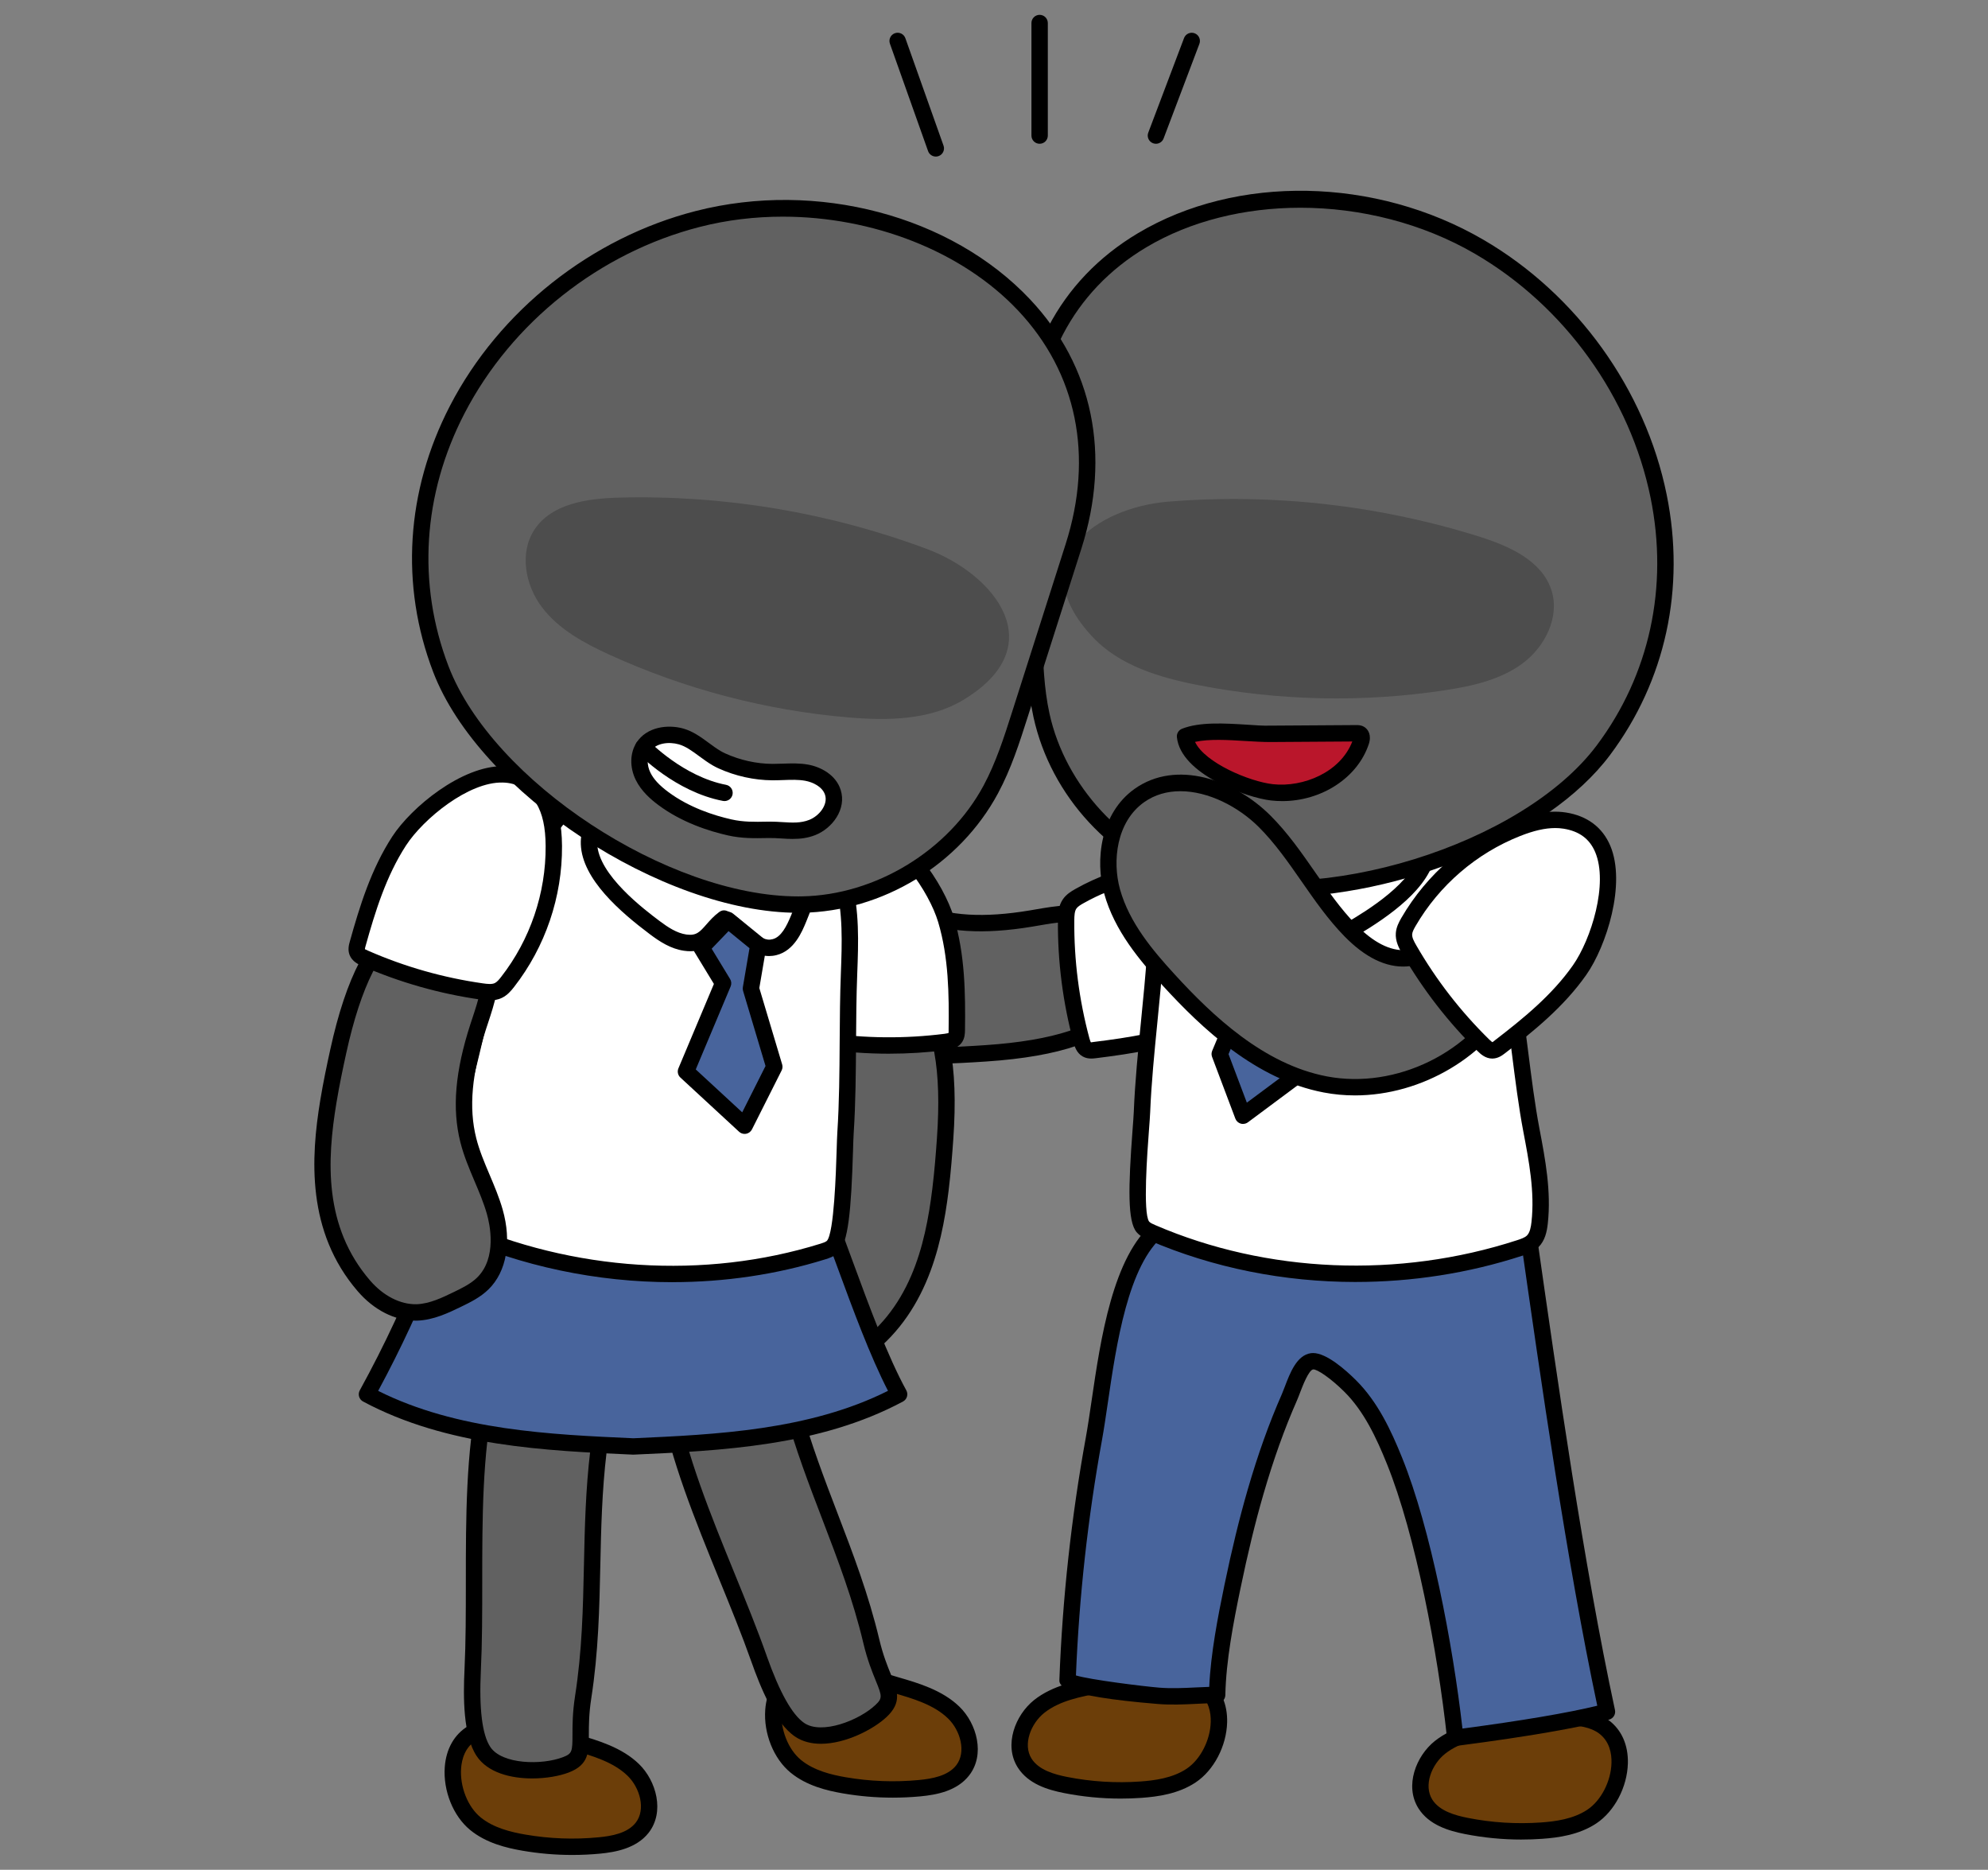 <?xml version="1.0" encoding="UTF-8"?>
<svg xmlns="http://www.w3.org/2000/svg" version="1.1" viewBox="0 0 201 189">
  <rect x="0" y="0" width="201" height="189" fill="#808080" stroke="none"/>
  <defs>
    <style>
      .cls-1 {
        fill: #48649c;
      }

      .cls-2 {
        fill: #6c3e09;
      }

      .cls-3 {
        fill: #ba162b;
      }

      .cls-4 {
        fill: #4d4d4d;
      }

      .cls-5 {
        fill: #fff;
      }

      .cls-6 {
        fill: #616161;
      }
    </style>
  </defs>
  <!-- Generator: Adobe Illustrator 28.7.1, SVG Export Plug-In . SVG Version: 1.2.0 Build 142)  -->
  <g>
    <g id="_레이어_1" data-name="레이어_1">
      <g>
        <path class="cls-6" d="M94.488,106.707c-6.684.096-13.246-.908-17.902-6.329-1.344-1.564-2.222-3.66-1.851-5.688.26-1.422,1.091-2.663,1.908-3.855.576-.84,1.169-1.695,1.983-2.307,2.055-1.548,5.005-1.179,7.347-.113s4.381,2.729,6.755,3.721c3.597,1.504,7.672,1.35,11.517.708,2.153-.36,4.411-.856,6.47-.132,1.858.654,3.318,2.329,3.713,4.26,1.594,7.802-9.458,9.144-14.762,9.498-1.713.115-3.449.213-5.177.238h0Z"/>
        <path d="M93.628,107.541c-5.76,0-12.746-.89-17.67-6.623-1.679-1.953-2.422-4.278-2.038-6.377.299-1.635,1.264-3.043,2.039-4.174.577-.841,1.231-1.794,2.168-2.501,2.038-1.534,5.099-1.613,8.188-.205,1.152.524,2.229,1.184,3.271,1.822,1.165.714,2.266,1.389,3.461,1.888,2.917,1.22,6.433,1.428,11.061.656l.585-.1c2.077-.357,4.222-.725,6.296.003,2.13.75,3.798,2.663,4.251,4.875.43,2.108.055,3.958-1.118,5.496-2.18,2.858-6.89,4.493-14.402,4.995-1.55.104-3.384.213-5.22.239h0c-.287.004-.579.007-.873.007h.001ZM81.979,88.311c-.973,0-1.985.222-2.856.878-.721.543-1.269,1.342-1.798,2.115-.722,1.054-1.54,2.247-1.775,3.535-.289,1.583.333,3.451,1.665,5.001,4.699,5.472,11.349,6.118,17.262,6.04h0c1.798-.026,3.605-.133,5.134-.236,6.909-.462,11.348-1.924,13.195-4.346.882-1.158,1.147-2.518.812-4.16-.338-1.653-1.585-3.084-3.177-3.644-1.666-.586-3.598-.253-5.464.067l-.595.101c-4.954.825-8.755.584-11.973-.761-1.312-.549-2.52-1.289-3.688-2.004-1.045-.64-2.032-1.246-3.091-1.728-.587-.267-2.065-.857-3.65-.857h0Z"/>
      </g>
      <g>
        <path class="cls-5" d="M121.589,103.542c-3.409,1.553-7.17,2.137-10.887,2.6-.279.035-.58.065-.827-.071-.31-.172-.433-.548-.525-.89-1.066-3.955-1.592-8.055-1.56-12.15.005-.576.031-1.188.358-1.662.241-.35.618-.581.988-.789,4.294-2.419,9.412-3.343,14.281-2.579,1.625.255,3.275.72,4.543,1.767,5.501,4.542-2.321,11.93-6.372,13.775h.001Z"/>
        <path d="M110.333,106.999c-.266,0-.569-.043-.861-.208-.638-.352-.829-1.057-.921-1.395-1.087-4.036-1.622-8.199-1.588-12.374.007-.716.051-1.468.504-2.126.342-.496.832-.797,1.263-1.04,4.477-2.524,9.74-3.474,14.816-2.675,2.179.342,3.749.96,4.942,1.947,1.666,1.375,2.408,3.155,2.145,5.149-.549,4.148-5.492,8.556-8.699,10.018h0c-3.583,1.633-7.463,2.212-11.129,2.668-.128.016-.291.036-.472.036h0ZM120.011,88.563c-3.648,0-7.272.937-10.467,2.737-.283.159-.572.332-.713.538-.189.272-.208.723-.213,1.2-.031,4.023.484,8.035,1.531,11.926.075.275.123.368.15.398.023-.008.224-.034.299-.043,3.54-.438,7.278-.996,10.647-2.53h0c2.929-1.335,7.292-5.299,7.745-8.728.189-1.438-.32-2.634-1.557-3.655-.956-.79-2.272-1.294-4.144-1.587-1.088-.171-2.185-.255-3.279-.255h0ZM121.589,103.541h.013-.013Z"/>
      </g>
      <g>
        <g>
          <path class="cls-2" d="M160.95,183.616c-1.48.987-3.304,1.301-5.079,1.427-2.546.181-5.116.021-7.62-.474-1.58-.312-3.275-.858-4.136-2.219-1.154-1.824-.216-4.38,1.475-5.723,1.691-1.342,3.907-1.777,6.029-2.17,2.801-.519,7.992-1.812,10.548.098,2.846,2.126,1.534,7.226-1.218,9.061h0Z"/>
          <path d="M153.831,185.943c-1.926,0-3.849-.187-5.739-.561-1.618-.321-3.61-.905-4.675-2.59-1.429-2.259-.252-5.297,1.66-6.815,1.89-1.5,4.388-1.963,6.394-2.335l.915-.177c3.059-.601,7.687-1.513,10.279.425,1.29.964,1.972,2.509,1.924,4.349-.065,2.402-1.343,4.84-3.179,6.065h0c-1.75,1.166-3.847,1.448-5.48,1.564-.698.05-1.399.074-2.099.074h0ZM158.227,174.379c-1.894,0-4.005.415-5.522.713l-.933.179c-1.921.356-4.098.76-5.666,2.003-1.356,1.077-2.199,3.196-1.29,4.633.729,1.151,2.305,1.593,3.597,1.848,2.432.481,4.922.635,7.401.46,1.428-.101,3.252-.338,4.677-1.289,1.389-.926,2.392-2.871,2.441-4.732.026-.91-.174-2.166-1.259-2.978-.836-.624-2.086-.839-3.446-.839v.002Z"/>
        </g>
        <g>
          <path class="cls-2" d="M120.433,179.474c-1.48.987-3.304,1.301-5.079,1.427-2.546.181-5.116.021-7.62-.474-1.58-.312-3.275-.858-4.136-2.219-1.154-1.824-.216-4.38,1.475-5.723s3.907-1.777,6.029-2.17c2.801-.519,7.992-1.812,10.548.098,2.846,2.126,1.534,7.226-1.218,9.061h.001Z"/>
          <path d="M113.313,181.802c-1.926,0-3.849-.187-5.739-.561-1.616-.321-3.608-.903-4.675-2.588-1.429-2.261-.252-5.298,1.66-6.816,1.89-1.5,4.388-1.963,6.394-2.335l.915-.177c3.062-.601,7.688-1.513,10.279.425,1.29.964,1.972,2.509,1.924,4.349-.065,2.402-1.343,4.84-3.179,6.065-1.747,1.166-3.846,1.448-5.48,1.564-.698.05-1.399.074-2.099.074ZM117.709,170.238c-1.894,0-4.005.415-5.522.713l-.933.179c-1.921.356-4.098.76-5.666,2.003-1.356,1.077-2.199,3.196-1.29,4.633.731,1.151,2.305,1.593,3.597,1.848,2.433.481,4.923.636,7.401.46,1.429-.101,3.253-.338,4.677-1.289h0c1.389-.926,2.392-2.871,2.441-4.732.026-.91-.174-2.166-1.259-2.978-.836-.624-2.086-.839-3.446-.839v.002Z"/>
        </g>
        <g>
          <path class="cls-1" d="M154.292,123.144c2.189,15.334,4.918,34.733,8.179,49.876-5.236,1.411-15.661,2.664-15.338,2.636-.875-8.16-3.067-20.39-6.14-27.999-1.105-2.736-2.39-5.482-4.484-7.561-.687-.682-2.821-2.636-3.85-2.495-1.175.161-1.813,2.549-2.298,3.651-1.363,3.098-2.474,6.301-3.416,9.55-.918,3.167-1.672,6.38-2.341,9.608-.715,3.45-1.476,7.388-1.543,10.914-2.002.015-3.937.254-5.922.092-.836-.068-9.225-.978-9.202-1.6.305-8.184,1.198-16.345,2.664-24.402,1.082-5.948,1.812-17.333,6.567-21.198,4.688-3.811,13.029-4.335,18.757-4.244,1.979.031,18.054.994,18.366,3.174v-.002Z"/>
          <path d="M147.132,176.483c-.419,0-.783-.314-.829-.737-.005-.046-.007-.089-.007-.131-.932-8.604-3.164-20.451-6.071-27.648-1.056-2.614-2.308-5.306-4.299-7.284-1.366-1.359-2.758-2.301-3.157-2.262-.456.062-1.089,1.731-1.329,2.359-.115.302-.22.578-.32.803-1.265,2.877-2.37,5.967-3.378,9.448-.821,2.828-1.581,5.951-2.325,9.546-.705,3.399-1.461,7.315-1.526,10.762-.008.449-.372.809-.821.812-.712.005-1.414.04-2.112.074-1.256.061-2.56.124-3.884.015-10.023-.824-9.981-1.926-9.962-2.456.306-8.191,1.208-16.44,2.679-24.519.195-1.08.38-2.339.58-3.702.905-6.173,2.143-14.628,6.278-17.99,3.792-3.082,10.254-4.589,19.293-4.429,1.093.016,5.643.276,9.894.786,8.295.996,9.139,2.122,9.278,3.098h0l.221,1.544c2.139,14.998,4.803,33.664,7.95,48.276.093.43-.169.859-.595.973-3.008.81-8.38,1.739-15.128,2.614l-.276.036c-.026.005-.051.008-.077.011-.024.003-.05.003-.074.003l-.003-.002ZM132.754,136.765c1.37,0,3.287,1.696,4.34,2.742,2.203,2.188,3.546,5.061,4.668,7.839,2.885,7.146,5.113,18.727,6.102,27.377,5.897-.777,10.673-1.585,13.632-2.309-3.086-14.546-5.698-32.851-7.804-47.61l-.209-1.463c-1.234-1.372-13.655-2.482-17.57-2.544-8.451-.119-14.789,1.27-18.22,4.059-3.636,2.954-4.821,11.041-5.685,16.944-.204,1.383-.391,2.663-.59,3.759-1.426,7.842-2.312,15.844-2.633,23.795,1.478.442,6.785,1.099,8.423,1.234,1.219.097,2.409.043,3.67-.02.458-.022.919-.044,1.383-.058.154-3.378.867-7.053,1.533-10.271.754-3.637,1.525-6.801,2.358-9.67,1.029-3.551,2.158-6.708,3.454-9.652.089-.204.183-.454.287-.725.545-1.433,1.223-3.218,2.656-3.413.067-.009.136-.013.206-.013h0ZM153.512,123.377h.013-.013Z"/>
        </g>
      </g>
      <g>
        <g>
          <path class="cls-5" d="M154.833,114.23c.59,3.094,1.182,6.244.834,9.374-.075.679-.219,1.401-.708,1.878-.355.346-.844.513-1.315.667-12.043,3.917-25.526,3.468-37.172-1.557-.335-.145-.68-.301-.919-.577-1.09-1.261-.175-9.531-.091-11.604.215-5.3.989-10.722,1.342-16.053.213-3.119.438-6.295,1.578-9.207,2.358-6.022,8.686-10.114,15.151-10.282,19.824-.517,18.652,23.464,21.301,37.361h-.001Z"/>
          <path d="M137.064,129.583c-7.224,0-14.404-1.418-20.921-4.23-.357-.155-.844-.365-1.216-.794-.926-1.072-.86-4.464-.418-10.349.059-.783.108-1.428.124-1.832.124-3.043.434-6.164.733-9.182.226-2.268.458-4.611.609-6.892.214-3.148.437-6.399,1.634-9.455,2.421-6.182,8.96-10.627,15.901-10.808,17.072-.464,19.255,16.473,20.974,30.07.363,2.861.704,5.564,1.162,7.963.593,3.114,1.208,6.336.844,9.621-.09.803-.274,1.715-.954,2.379-.503.491-1.158.704-1.638.86-5.437,1.769-11.149,2.648-16.834,2.648h0ZM134.154,77.689c-.198,0-.396.003-.6.007-6.294.164-12.217,4.176-14.402,9.756-1.104,2.818-1.317,5.941-1.523,8.962-.152,2.307-.387,4.664-.613,6.944-.297,2.995-.605,6.092-.727,9.086-.018.417-.066,1.081-.128,1.889-.154,2.045-.621,8.267.023,9.146.12.139.395.257.616.353,11.28,4.865,24.615,5.421,36.586,1.529.36-.117.767-.251.994-.47.307-.301.407-.865.464-1.378.338-3.037-.253-6.134-.825-9.128h0c-.466-2.451-.812-5.178-1.177-8.066-1.699-13.43-3.624-28.63-18.687-28.63h-.001Z"/>
        </g>
        <path d="M133.461,95.842c-1.784,0-2.51-1.03-3.155-1.941-.175-.249-.344-.489-.535-.714-.336.206-.867.564-1.588,1.068l-.305.21c-.952.627-2.092,1.375-3.605.818-1.719-.638-2.299-2.603-2.609-3.659-.643-2.185-1.188-4.49-.213-6.539.802-1.682,2.405-2.692,3.843-3.506,2.061-1.167,4.531-2.411,7.22-2.789,2.044-.287,4.265-.086,6.607.594,2.037.591,3.457,1.379,4.472,2.481,1.254,1.362,1.777,2.837,1.553,4.385-.506,3.495-4.747,6.403-7.892,8.286h0c-1.078.646-2.263,1.25-3.616,1.302-.061.003-.121.003-.179.003h.002ZM129.973,91.349c.206,0,.382.079.555.238.489.449.83.932,1.131,1.359.6.85.898,1.27,1.917,1.238.98-.038,1.939-.535,2.827-1.068,1.646-.985,6.653-3.983,7.105-7.102.151-1.045-.22-2.035-1.132-3.026-.801-.87-1.982-1.509-3.714-2.012-2.118-.615-4.109-.798-5.915-.544-2.416.339-4.709,1.499-6.634,2.589-1.22.69-2.569,1.531-3.164,2.778-.725,1.522-.27,3.403.305,5.359.341,1.155.77,2.267,1.598,2.574.683.253,1.215-.055,2.084-.627l.298-.206c1.476-1.034,2.214-1.55,2.741-1.55h-.002ZM136.83,93.827h.013-.013Z"/>
        <g>
          <polygon class="cls-1" points="129.558 92.279 131.925 95.336 129.364 98.69 132.154 107.961 125.678 112.78 123.323 106.538 126.508 98.925 126.224 94.452 129.558 92.279"/>
          <path d="M125.678,113.608c-.078,0-.156-.011-.233-.032-.249-.074-.45-.26-.542-.503l-2.355-6.242c-.074-.198-.07-.417.011-.612l3.111-7.435-.272-4.28c-.019-.298.124-.584.375-.747l3.334-2.172c.36-.235.84-.156,1.107.187l2.367,3.056c.229.297.231.71.003,1.01l-2.304,3.017,2.668,8.866c.101.334-.019.694-.298.903l-6.476,4.819c-.144.108-.318.163-.495.163v.002ZM124.214,106.554l1.851,4.904,5.128-3.816-2.622-8.714c-.077-.255-.027-.53.135-.741l2.174-2.847-1.51-1.949-2.289,1.491.253,3.992c.008.127-.013.255-.062.372l-3.059,7.309h0Z"/>
        </g>
      </g>
      <g>
        <g>
          <path class="cls-2" d="M80.453,178.533c1.374,1.13,3.158,1.624,4.911,1.927,2.515.434,5.088.532,7.629.289,1.603-.153,3.345-.527,4.337-1.795,1.33-1.7.652-4.337-.896-5.842-1.548-1.504-3.71-2.158-5.783-2.761-2.735-.796-7.771-2.601-10.505-.956-3.045,1.832-2.248,7.037.308,9.137h0Z"/>
          <path d="M90.262,181.707c-1.689,0-3.375-.143-5.039-.431-1.613-.278-3.672-.767-5.295-2.102h0c-1.705-1.402-2.733-3.954-2.557-6.352.134-1.836.968-3.304,2.348-4.135,2.771-1.668,7.28-.303,10.266.601l.898.268c1.958.569,4.395,1.278,6.128,2.962,1.751,1.701,2.621,4.84.972,6.947-1.228,1.569-3.269,1.952-4.91,2.11-.935.088-1.873.132-2.809.132h-.002ZM83.024,169.559c-.942,0-1.796.152-2.452.546-1.16.7-1.484,1.929-1.55,2.838-.136,1.856.669,3.892,1.957,4.95h0c1.323,1.088,3.113,1.507,4.526,1.751,2.443.421,4.934.518,7.41.28,1.31-.125,2.922-.407,3.762-1.482,1.047-1.339.422-3.529-.821-4.736-1.437-1.398-3.562-2.015-5.436-2.56l-.915-.274c-1.762-.533-4.347-1.314-6.48-1.314h0Z"/>
        </g>
        <g>
          <path class="cls-6" d="M76.738,167.658c.787,2.227,2.227,5.908,4.113,7.191,2.249,1.53,6.434-.23,8.21-1.889,1.833-1.713.125-2.481-.955-7.023-2.01-8.448-5.669-15.229-7.973-23.636-.915-3.339-2.641-6.238-6.219-7.103-4.106-.993-7.266,1.382-6.386,6.269,1.551,8.611,6.275,17.89,9.21,26.19h0Z"/>
          <path d="M82.999,176.262c-.95,0-1.855-.212-2.614-.728-2.053-1.395-3.51-5.006-4.427-7.599h0c-.944-2.671-2.056-5.398-3.233-8.284-2.432-5.963-4.947-12.129-6.011-18.035-.458-2.541.078-4.685,1.511-6.034,1.401-1.321,3.546-1.754,5.885-1.188,3.399.822,5.63,3.338,6.822,7.69,1.058,3.857,2.428,7.433,3.753,10.893,1.542,4.024,3.136,8.184,4.227,12.771.369,1.552.81,2.634,1.164,3.504.667,1.638,1.15,2.823-.449,4.315-1.329,1.242-4.135,2.696-6.627,2.696h0ZM77.519,167.382c1.298,3.67,2.576,5.952,3.798,6.782,1.758,1.193,5.508-.249,7.179-1.809.74-.692.694-.89.046-2.481-.355-.874-.843-2.069-1.241-3.745-1.066-4.478-2.57-8.404-4.162-12.562-1.34-3.496-2.725-7.111-3.804-11.048-1.033-3.769-2.816-5.84-5.614-6.517-1.784-.431-3.375-.147-4.359.783-1.011.953-1.372,2.564-1.017,4.535,1.033,5.735,3.515,11.819,5.915,17.703,1.184,2.905,2.304,5.649,3.261,8.357h0l-.002.002Z"/>
        </g>
      </g>
      <g>
        <g>
          <path class="cls-2" d="M48.052,184.326c1.374,1.13,3.158,1.624,4.911,1.927,2.515.434,5.088.532,7.629.289,1.603-.153,3.345-.527,4.337-1.795,1.33-1.7.652-4.337-.896-5.842-1.548-1.504-3.71-2.158-5.783-2.761-2.735-.796-7.771-2.601-10.505-.956-3.045,1.832-2.248,7.037.308,9.137h0Z"/>
          <path d="M57.855,187.5c-1.685,0-3.37-.144-5.033-.431-1.613-.278-3.673-.767-5.296-2.102h0c-1.705-1.403-2.733-3.957-2.557-6.355.135-1.835.969-3.303,2.349-4.133,2.77-1.664,7.282-.299,10.266.603l.896.268c1.958.569,4.395,1.278,6.128,2.962,1.751,1.701,2.62,4.841.972,6.947-1.244,1.589-3.399,1.964-4.911,2.108-.936.089-1.876.133-2.815.133h.001ZM48.578,183.686c1.323,1.088,3.113,1.507,4.526,1.751,2.446.423,4.941.518,7.409.279,1.311-.124,2.923-.404,3.763-1.48,1.047-1.337.421-3.529-.821-4.736-1.438-1.398-3.562-2.015-5.437-2.56l-.914-.274c-2.542-.768-6.795-2.053-8.932-.768-1.161.698-1.484,1.928-1.551,2.835-.137,1.856.668,3.893,1.957,4.953h0Z"/>
        </g>
        <g>
          <path class="cls-6" d="M47.791,168.829c-.112,2.359-.171,6.312,1.09,8.212,1.504,2.266,6.043,2.218,8.315,1.354,2.345-.893,1.053-2.25,1.769-6.863,1.332-8.581.507-16.242,1.55-24.896.414-3.437-.088-6.774-3.073-8.926-3.427-2.471-7.25-1.466-8.281,3.391-1.818,8.558-.951,18.935-1.369,27.728h-.001Z"/>
          <path d="M53.811,179.765c-2.179,0-4.504-.585-5.62-2.266-1.374-2.071-1.359-5.961-1.227-8.709.135-2.83.135-5.774.136-8.891,0-6.44.003-13.1,1.25-18.971.537-2.525,1.843-4.307,3.679-5.016,1.794-.693,3.944-.284,5.897,1.126,2.836,2.045,3.951,5.217,3.411,9.697-.479,3.97-.561,7.799-.641,11.502-.093,4.309-.189,8.764-.913,13.422-.245,1.577-.245,2.745-.246,3.684,0,1.769-.002,3.047-2.046,3.826-.922.351-2.272.596-3.681.596h0ZM53.839,137.239c-.425,0-.834.073-1.213.22-1.296.5-2.239,1.855-2.655,3.815-1.211,5.7-1.213,12.27-1.214,18.625,0,3.137-.002,6.1-.139,8.969h0c-.185,3.887.135,6.482.954,7.714,1.177,1.774,5.195,1.852,7.33,1.039.946-.361.978-.562.979-2.28,0-.942,0-2.234.266-3.936.706-4.55.797-8.753.893-13.203.081-3.744.164-7.614.652-11.666.468-3.88-.401-6.471-2.735-8.155-1.042-.751-2.127-1.142-3.118-1.142Z"/>
        </g>
      </g>
      <g>
        <g>
          <path class="cls-6" d="M95.088,120.25c-.817,6.635-2.707,12.998-8.712,16.871-1.733,1.118-3.929,1.702-5.888,1.058-1.373-.451-2.489-1.444-3.559-2.416-.754-.685-1.519-1.389-2.015-2.279-1.253-2.247-.485-5.12.89-7.294,1.375-2.175,3.301-3.968,4.608-6.184,1.981-3.358,2.385-7.416,2.273-11.313-.062-2.182-.247-4.487.752-6.427.901-1.751,2.76-2.969,4.726-3.097,7.946-.515,7.768,10.618,7.395,15.92-.12,1.713-.26,3.446-.471,5.161h0Z"/>
          <path d="M82.217,139.276c-.687,0-1.356-.102-1.987-.31-1.576-.518-2.841-1.666-3.857-2.59-.754-.685-1.608-1.46-2.182-2.49-1.242-2.228-.901-5.271.913-8.139.677-1.07,1.478-2.046,2.252-2.993.866-1.057,1.685-2.056,2.343-3.171,1.607-2.723,2.292-6.176,2.159-10.867l-.019-.595c-.071-2.104-.144-4.28.862-6.236,1.033-2.006,3.156-3.397,5.409-3.544,2.159-.148,3.929.485,5.293,1.856,2.536,2.551,3.51,7.439,2.982,14.948-.109,1.553-.251,3.386-.475,5.205-.723,5.871-2.409,13.16-9.086,17.465-1.49.961-3.093,1.46-4.608,1.46h0ZM88.695,99.978c-.156,0-.315.005-.477.016-1.684.111-3.272,1.15-4.043,2.649-.81,1.573-.744,3.531-.68,5.423l.019.601c.144,5.018-.615,8.753-2.388,11.757-.722,1.225-1.62,2.321-2.488,3.38-.777.949-1.511,1.844-2.133,2.827-.557.88-2.263,3.945-.868,6.448.442.791,1.19,1.471,1.849,2.069.947.86,2.019,1.835,3.26,2.242,1.525.503,3.462.142,5.181-.967,6.064-3.91,7.618-10.422,8.339-16.276h0c.22-1.781.36-3.586.466-5.119.487-6.906-.356-11.503-2.504-13.663-.926-.932-2.086-1.389-3.533-1.389v.002Z"/>
        </g>
        <g>
          <path class="cls-5" d="M95.65,92.97c1.073,3.589,1.139,7.394,1.09,11.14-.004.281-.015.584-.184.809-.212.284-.602.354-.953.399-4.063.516-8.197.478-12.25-.113-.57-.083-1.172-.193-1.597-.581-.314-.287-.491-.691-.647-1.087-1.811-4.584-2.028-9.78-.606-14.5.475-1.575,1.16-3.146,2.37-4.26,5.25-4.829,11.501,3.927,12.777,8.192h0Z"/>
          <path d="M89.892,106.509c-2.226,0-4.451-.162-6.658-.484-.673-.097-1.442-.247-2.036-.789-.446-.408-.677-.934-.859-1.394-1.888-4.78-2.111-10.123-.629-15.043.636-2.11,1.463-3.582,2.603-4.63,1.59-1.463,3.457-1.953,5.393-1.421,4.036,1.109,7.729,6.608,8.738,9.985h0c1.127,3.769,1.173,7.693,1.123,11.388-.003.313-.008.84-.348,1.294-.438.589-1.163.681-1.513.725-1.931.245-3.873.368-5.815.368h.001ZM86.189,84.193c-.977,0-1.885.396-2.754,1.194-.913.839-1.592,2.075-2.138,3.889-1.376,4.565-1.169,9.521.583,13.956.119.302.251.611.435.781.247.225.707.307,1.157.372,3.984.581,8.03.619,12.027.112.282-.036.38-.071.413-.094-.003-.023,0-.232,0-.301.047-3.57.004-7.35-1.056-10.895h0c-.921-3.083-4.255-7.946-7.589-8.862-.369-.102-.729-.152-1.078-.152Z"/>
        </g>
      </g>
      <g>
        <path class="cls-1" d="M83.943,123.778c1.899,4.919,4.424,12.54,6.966,17.16-8.128,4.353-17.693,4.859-26.903,5.272-9.211-.413-18.776-.919-26.903-5.272,2.541-4.62,4.771-9.411,6.67-14.33l40.171-2.83h0Z"/>
        <path d="M64.042,147.037c-8.888-.395-18.878-.843-27.331-5.37-.195-.105-.34-.283-.403-.495-.063-.213-.038-.441.068-.635,2.518-4.578,4.746-9.365,6.623-14.228.115-.301.394-.506.714-.528l40.171-2.83c.37-.026.7.19.83.528.472,1.221.982,2.609,1.521,4.075,1.648,4.481,3.516,9.561,5.398,12.982.107.194.131.422.068.635-.063.212-.208.39-.403.495-8.453,4.527-18.443,4.975-27.257,5.37h0ZM38.235,140.59c7.971,3.993,17.431,4.416,25.807,4.791,8.308-.375,17.769-.798,25.741-4.795-1.801-3.485-3.548-8.234-5.102-12.459-.454-1.234-.886-2.412-1.293-3.479l-39.035,2.75c-1.76,4.5-3.816,8.931-6.119,13.193h0Z"/>
      </g>
      <g>
        <g>
          <path class="cls-5" d="M46.142,112.154c-.913,3.014-1.834,6.084-1.818,9.234.003.683.07,1.417.506,1.942.317.382.785.599,1.238.802,11.563,5.166,25.018,6.141,37.129,2.373.348-.108.708-.228.974-.477,1.217-1.139,1.18-9.459,1.315-11.53.345-5.293.148-10.767.359-16.105.118-3.124.229-6.307-.598-9.322-1.71-6.237-7.571-10.973-13.982-11.823-19.659-2.605-21.024,21.366-25.123,34.906Z"/>
          <path d="M67.984,129.603c-7.593,0-15.251-1.588-22.253-4.716-.458-.205-1.086-.485-1.537-1.027-.607-.732-.694-1.658-.698-2.467-.016-3.303.934-6.443,1.854-9.479l.793.24-.793-.24c.708-2.339,1.333-4.991,1.995-7.799,3.145-13.338,7.074-29.94,24.029-27.689,6.883.913,12.916,6.022,14.672,12.425.869,3.167.746,6.423.627,9.572-.09,2.281-.106,4.631-.121,6.902-.02,3.04-.04,6.182-.239,9.226-.026.404-.046,1.049-.069,1.833-.181,5.901-.475,9.282-1.507,10.247-.413.387-.921.546-1.292.662-4.959,1.544-10.194,2.307-15.461,2.308v.002ZM68.419,77.881c-13.188,0-16.508,14.091-19.462,26.615-.668,2.834-1.299,5.51-2.022,7.899-.884,2.919-1.798,5.937-1.782,8.989.003.516.043,1.089.316,1.418.189.228.522.387.938.573,11.495,5.136,24.816,5.99,36.545,2.339.229-.071.516-.162.654-.29.729-.802.919-7.038.982-9.089.025-.809.045-1.473.073-1.89.195-2.995.216-6.114.235-9.129.016-2.285.031-4.648.122-6.955.114-3.022.233-6.149-.569-9.071-1.585-5.779-7.051-10.393-13.292-11.221-.956-.127-1.87-.188-2.738-.188Z"/>
        </g>
        <path d="M77.76,96.638c-1.152,0-1.996-.692-2.698-1.267l-.322-.276c-.659-.574-1.146-.982-1.457-1.221-.214.204-.407.425-.608.653-.76.868-1.618,1.856-3.517,1.575-1.338-.191-2.454-.919-3.46-1.676-2.929-2.203-6.84-5.541-6.973-9.071-.059-1.564.616-2.976,2.007-4.198,1.124-.987,2.619-1.622,4.706-1.996,2.402-.429,4.635-.394,6.635.107,2.635.659,4.959,2.156,6.885,3.535,1.345.962,2.832,2.136,3.451,3.891.754,2.141-.032,4.375-.901,6.48-.42,1.017-1.203,2.911-2.981,3.364-.271.069-.527.1-.77.1h.003ZM73.196,92.019c.535,0,1.209.586,2.631,1.825l.252.217c.839.689,1.33,1.06,2.042.871.855-.217,1.398-1.278,1.858-2.391.778-1.884,1.43-3.707.87-5.297-.459-1.301-1.713-2.28-2.853-3.095-1.8-1.287-3.958-2.683-6.323-3.275-1.773-.444-3.771-.471-5.942-.083-1.776.318-3.017.829-3.905,1.609-1.012.89-1.486,1.835-1.446,2.891.12,3.151,4.782,6.658,6.315,7.81.83.624,1.731,1.221,2.7,1.36,1.006.14,1.351-.247,2.036-1.029.344-.392.735-.836,1.265-1.229.166-.123.326-.185.5-.185h0Z"/>
        <g>
          <polygon class="cls-1" points="73.591 92.992 70.915 95.782 73.108 99.388 69.356 108.313 75.287 113.788 78.287 107.829 75.923 99.923 76.677 95.504 73.591 92.992"/>
          <path d="M75.287,114.616c-.206,0-.408-.077-.562-.22l-5.932-5.476c-.256-.236-.336-.608-.202-.929l3.589-8.535-1.974-3.245c-.195-.321-.15-.732.11-1.003l2.677-2.791c.299-.312.787-.342,1.121-.069l3.086,2.513c.231.187.344.487.293.781l-.721,4.229,2.309,7.721c.061.202.042.421-.053.609l-3,5.959c-.117.233-.336.396-.592.444-.049.008-.098.012-.148.012h0ZM70.345,108.098l4.697,4.337,2.358-4.683-2.27-7.591c-.036-.123-.044-.251-.023-.376l.673-3.943-2.119-1.725-1.707,1.779,1.862,3.063c.138.226.159.506.056.751l-3.527,8.389h0Z"/>
        </g>
      </g>
      <g>
        <g>
          <path class="cls-6" d="M33.2,111.341c-1.088,6.596-1.069,13.234,3.6,18.643,1.347,1.561,3.289,2.741,5.35,2.676,1.444-.046,2.796-.683,4.096-1.314.917-.445,1.849-.904,2.576-1.618,1.836-1.803,1.909-4.775,1.203-7.249s-2.048-4.738-2.677-7.233c-.953-3.78-.196-7.787,1.01-11.494.675-2.075,1.502-4.235,1.091-6.379-.371-1.934-1.811-3.627-3.661-4.304-7.478-2.735-10.447,7.996-11.585,13.188-.368,1.677-.723,3.38-1.004,5.085h.001Z"/>
          <path d="M41.985,133.49c-2.071,0-4.179-1.072-5.813-2.966-5.192-6.014-4.752-13.482-3.79-19.318h0c.298-1.809.679-3.606,1.012-5.125,1.612-7.355,3.928-11.771,7.078-13.501,1.696-.931,3.581-1.027,5.601-.288,2.121.775,3.765,2.71,4.19,4.926.414,2.16-.27,4.226-.932,6.226l-.186.565c-1.451,4.462-1.767,7.97-.994,11.037.316,1.255.82,2.444,1.353,3.703.477,1.124.969,2.288,1.317,3.504.931,3.265.4,6.281-1.42,8.067-.842.828-1.88,1.329-2.796,1.773-1.234.599-2.77,1.344-4.431,1.397-.063.003-.127.003-.191.003l.002-.003ZM34.016,111.475c-.96,5.82-1.305,12.505,3.409,17.968,1.336,1.546,3.056,2.429,4.697,2.389,1.308-.042,2.611-.674,3.761-1.232.801-.388,1.709-.826,2.357-1.463,2.045-2.009,1.273-5.43.987-6.43-.319-1.119-.77-2.185-1.249-3.314-.534-1.262-1.087-2.565-1.434-3.945-.853-3.382-.528-7.181,1.025-11.954l.189-.573c.595-1.797,1.21-3.656.877-5.392-.317-1.658-1.547-3.103-3.132-3.683-1.575-.577-2.961-.516-4.234.185-2.669,1.465-4.775,5.639-6.258,12.404-.328,1.498-.703,3.269-.996,5.041h0Z"/>
        </g>
        <g>
          <path class="cls-5" d="M40.355,85.01c-2.042,3.141-3.179,6.773-4.188,10.381-.076.271-.15.564-.052.828.124.332.477.509.802.651,3.753,1.642,7.729,2.771,11.784,3.347.57.081,1.179.145,1.696-.107.382-.187.666-.524.927-.86,3.03-3.887,4.704-8.811,4.671-13.74-.011-1.645-.225-3.346-1.073-4.755-3.675-6.114-12.142.524-14.569,4.255h.002Z"/>
          <path d="M49.499,101.118c-.351,0-.671-.046-.915-.081-4.135-.586-8.172-1.734-12-3.408-.32-.14-.988-.431-1.246-1.12-.197-.531-.054-1.038.031-1.341.996-3.56,2.147-7.311,4.29-10.609h0c1.922-2.955,7.001-7.146,11.199-7.115,2.01.036,3.661,1.033,4.774,2.885.798,1.328,1.176,2.973,1.191,5.177.034,5.139-1.686,10.202-4.846,14.256-.304.39-.674.829-1.217,1.095-.417.204-.859.263-1.262.263v-.002ZM36.901,95.948c.02,0,.112.061.348.163,3.69,1.615,7.583,2.72,11.569,3.287.469.065.918.116,1.216-.031.224-.111.438-.369.638-.626,2.931-3.76,4.528-8.457,4.496-13.226-.012-1.894-.315-3.272-.954-4.334-.826-1.375-1.933-2.056-3.384-2.081-3.444-.091-8.027,3.663-9.781,6.362h0c-2.016,3.101-3.123,6.716-4.084,10.152-.021.075-.076.272-.068.337,0-.003.002-.003.004-.003Z"/>
        </g>
      </g>
      <g>
        <g>
          <path class="cls-6" d="M149.561,24.947c17.368,10.115,25.309,33.849,12.554,50.882-7.869,10.508-29.063,16.706-41.622,12.905-7.48-2.264-13.511-8.78-15.189-16.413-.585-2.662-.673-5.405-.759-8.13-.187-5.932-.374-11.863-.561-17.795-.788-25.001,27.211-32.145,45.577-21.449Z"/>
          <path d="M128.981,90.695c-3.125,0-6.092-.371-8.728-1.169-7.818-2.365-14.004-9.049-15.758-17.028-.603-2.741-.692-5.558-.778-8.281l-.561-17.795c-.314-9.975,3.911-18.09,11.898-22.85,9.988-5.955,24.026-5.688,34.923.659h0c9.446,5.502,16.375,15.134,18.534,25.765,1.922,9.474-.113,18.824-5.733,26.33-6.306,8.422-21.303,14.37-33.797,14.37h0ZM131.471,20.999c-5.615,0-11.088,1.326-15.568,3.996-7.446,4.438-11.385,12.028-11.091,21.374l.561,17.795c.084,2.648.171,5.386.74,7.978,1.603,7.289,7.478,13.637,14.62,15.798,12.629,3.822,33.18-2.541,40.718-12.609,5.333-7.121,7.264-16.002,5.436-25.007-2.065-10.175-8.699-19.395-17.742-24.663h0c-5.325-3.101-11.583-4.663-17.674-4.663h0Z"/>
        </g>
        <path class="cls-4" d="M149.604,54.255c2.997.944,6.302,2.418,7.259,5.411.859,2.686-.638,5.69-2.898,7.375s-5.124,2.313-7.911,2.735c-8.248,1.249-16.71,1.071-24.899-.524-3.916-.763-7.98-1.97-10.704-4.885-7.203-7.709.402-13.069,7.663-13.66,10.585-.861,21.361.359,31.49,3.547h0Z"/>
        <g>
          <path class="cls-3" d="M137.148,74.119c.119,0,.245,0,.347.061.243.145.202.505.113.773-1.178,3.543-5.279,5.55-8.99,5.138-2.582-.287-8.49-2.627-8.801-5.658,2.263-.899,6.098-.24,8.601-.256,2.91-.019,5.82-.038,8.731-.057h-.001Z"/>
          <path d="M129.636,80.975c-.368,0-.739-.02-1.111-.061-2.472-.274-9.15-2.657-9.532-6.397-.038-.369.174-.717.518-.854,1.781-.708,4.303-.551,6.528-.414.853.053,1.661.123,2.374.099l8.726-.057c.154,0,.475-.006.782.179.423.253.771.845.473,1.744-1.136,3.419-4.787,5.762-8.757,5.762h-.001ZM120.826,74.991c.987,2.109,5.503,4.013,7.882,4.277,3.044.332,6.808-1.186,8.02-4.318l-8.306.055c-.717,0-1.593-.047-2.487-.102-1.743-.107-3.684-.228-5.109.089h0ZM137.148,74.119h.013-.013Z"/>
        </g>
      </g>
      <g>
        <g>
          <path class="cls-6" d="M142.169,96.865c-2.169.122-4.137-1.258-5.655-2.812-3.274-3.354-5.343-7.743-8.666-11.048s-8.841-5.305-12.659-2.588c-2.915,2.075-3.706,6.244-2.749,9.691s3.312,6.317,5.728,8.956c4.356,4.757,9.48,9.335,15.815,10.549,7.375,1.414,15.454-2.554,18.843-9.256,1.037-2.051,1.66-4.48.893-6.647-2.882-8.14-7.706,2.937-11.551,3.154h0Z"/>
          <path d="M136.989,110.724c-1.058,0-2.118-.097-3.163-.298-6.858-1.314-12.296-6.464-16.269-10.802-2.316-2.529-4.873-5.541-5.915-9.294-.938-3.38-.379-8.134,3.067-10.587,4.22-3.006,10.101-.93,13.724,2.675,1.75,1.74,3.164,3.774,4.531,5.741,1.273,1.83,2.588,3.723,4.144,5.316,1.748,1.792,3.448,2.652,5.014,2.564h.001c1.085-.062,2.586-1.55,3.908-2.863,1.806-1.792,3.667-3.643,5.584-3.211,1.212.277,2.157,1.412,2.885,3.471.94,2.649.011,5.43-.934,7.297-3.063,6.056-9.82,9.992-16.576,9.992h-.001ZM119.341,79.975c-1.313,0-2.576.338-3.672,1.117-2.795,1.99-3.219,5.954-2.431,8.794.944,3.4,3.355,6.231,5.541,8.618,3.8,4.151,8.98,9.071,15.36,10.295,7.006,1.343,14.727-2.445,17.949-8.815.798-1.579,1.593-3.9.851-5.997-.51-1.44-1.095-2.272-1.693-2.409-1.03-.229-2.629,1.365-4.047,2.772-1.608,1.595-3.271,3.244-4.984,3.34-2.083.128-4.197-.913-6.293-3.06-1.651-1.691-3.006-3.641-4.318-5.527-1.325-1.906-2.696-3.877-4.338-5.512-2.083-2.07-5.115-3.616-7.924-3.616h-.001Z"/>
        </g>
        <g>
          <path class="cls-5" d="M159.711,98.052c-2.15,3.068-5.095,5.479-8.065,7.762-.223.172-.467.35-.749.358-.354.009-.651-.253-.904-.501-2.925-2.868-5.458-6.134-7.507-9.68-.288-.498-.575-1.04-.534-1.614.03-.424.238-.814.451-1.182,2.474-4.263,6.416-7.655,11-9.466,1.53-.604,3.187-1.041,4.812-.782,7.044,1.124,4.05,11.459,1.495,15.104h.001Z"/>
          <path d="M150.878,107.001c-.71,0-1.217-.496-1.464-.737-2.983-2.925-5.554-6.242-7.644-9.859-.341-.589-.701-1.286-.644-2.086.044-.601.313-1.109.561-1.539,2.58-4.446,6.634-7.934,11.413-9.821,1.291-.51,3.237-1.149,5.247-.828,2.134.34,3.676,1.499,4.46,3.351,1.631,3.854-.394,10.16-2.417,13.046h0c-2.258,3.222-5.307,5.69-8.237,7.943-.251.193-.67.515-1.234.528-.013,0-.027,0-.04,0h-.001ZM157.229,83.7c-1.014,0-2.156.262-3.52.8-4.435,1.751-8.195,4.987-10.589,9.111-.162.281-.324.578-.341.826-.024.33.187.727.426,1.138,2.014,3.488,4.493,6.685,7.369,9.504.204.2.293.255.33.267.015-.018.177-.142.237-.189,2.828-2.174,5.767-4.551,7.892-7.582h0c1.847-2.634,3.597-8.265,2.249-11.449-.566-1.336-1.611-2.108-3.196-2.361-.276-.044-.561-.066-.856-.066h0Z"/>
        </g>
      </g>
      <g>
        <path d="M94.616,15.826c-.34,0-.66-.212-.781-.551l-3.858-10.859c-.153-.431.072-.905.504-1.058.431-.154.905.072,1.058.504l3.858,10.859c.154.431-.073.905-.503,1.058-.092.032-.186.048-.278.048h0Z"/>
        <path d="M105.114,14.533c-.457,0-.828-.371-.828-.828V2.328c0-.458.371-.828.828-.828s.828.371.828.828v11.376c0,.458-.371.828-.828.828h0Z"/>
        <path d="M116.872,14.533c-.097,0-.197-.018-.293-.054-.429-.162-.644-.64-.483-1.068l3.62-9.566c.162-.427.643-.641,1.068-.481.429.162.644.64.483,1.068l-3.62,9.566c-.125.331-.441.535-.775.535Z"/>
      </g>
      <g>
        <g>
          <path class="cls-6" d="M70.575,22.126c-19.474,4.973-33.61,25.626-26.005,45.5,4.692,12.261,23.379,24.025,36.498,23.808,7.814-.129,15.398-4.746,19.102-11.628,1.292-2.4,2.128-5.014,2.956-7.611,1.804-5.654,3.608-11.307,5.411-16.961,7.603-23.83-17.37-38.367-37.962-33.108Z"/>
          <path d="M80.702,92.265c-13.732,0-32.249-12.171-36.906-24.343-3.351-8.757-2.749-18.308,1.695-26.893,4.987-9.634,14.287-17,24.879-19.705,12.221-3.121,25.791.467,33.768,8.928,6.379,6.765,8.222,15.727,5.188,25.235l-5.411,16.961c-.825,2.591-1.68,5.272-3.016,7.752-3.87,7.192-11.649,11.927-19.818,12.063-.125.002-.253.003-.379.003h0ZM79.143,21.9c-2.82,0-5.64.334-8.363,1.03h0c-10.141,2.59-19.045,9.64-23.818,18.861-4.224,8.159-4.799,17.229-1.619,25.54,4.453,11.639,22.188,23.277,35.347,23.278.122,0,.242,0,.364-.003,7.462-.123,14.85-4.621,18.386-11.191,1.263-2.345,2.094-4.951,2.897-7.471l5.411-16.961c2.842-8.908,1.132-17.287-4.815-23.595-5.688-6.033-14.73-9.488-23.79-9.488Z"/>
        </g>
        <path class="cls-4" d="M62.509,50.303c-3.141.087-6.724.6-8.463,3.217-1.561,2.348-.944,5.647.768,7.887,1.713,2.24,4.295,3.627,6.86,4.796,7.591,3.46,15.779,5.605,24.091,6.313,3.975.339,8.215.29,11.632-1.768,9.038-5.442,3.191-12.68-3.63-15.236-9.945-3.727-20.643-5.503-31.258-5.21h0Z"/>
        <g>
          <path class="cls-5" d="M72.479,76.651c-1.229-.711-2.292-1.832-3.612-2.208-1.363-.388-3.052-.12-3.816,1.073-.552.862-.484,2.019-.036,2.94.448.921,1.224,1.641,2.044,2.254,1.935,1.444,4.37,2.398,6.711,2.925,1.359.306,2.575.272,3.932.245,1.514-.029,2.944.346,4.422-.236,1.405-.554,2.54-2.108,2.083-3.548-.35-1.103-1.5-1.779-2.638-1.988s-2.308-.056-3.465-.063c-1.764-.01-3.521-.407-5.127-1.136-.17-.077-.335-.164-.498-.258Z"/>
          <path d="M80.176,84.801c-.4,0-.794-.024-1.184-.049-.42-.025-.839-.054-1.273-.044l-.139.002c-1.327.026-2.581.049-3.992-.268-1.902-.429-4.664-1.308-7.024-3.07-.708-.528-1.716-1.368-2.294-2.555-.617-1.27-.584-2.706.084-3.749,1.03-1.61,3.177-1.866,4.739-1.423.985.28,1.797.878,2.583,1.456.398.293.797.588,1.217.831h0c.14.081.28.155.425.22,1.511.686,3.167,1.053,4.79,1.062.346,0,.687-.011,1.031-.023.836-.03,1.701-.062,2.58.099,1.267.233,2.795,1.026,3.279,2.553.619,1.952-.851,3.891-2.569,4.568-.779.307-1.526.387-2.253.387v.003ZM77.877,83.05c.41,0,.815.024,1.217.049,1.001.063,1.863.115,2.727-.226,1.008-.398,1.913-1.533,1.598-2.527-.263-.828-1.241-1.285-1.999-1.424-.699-.128-1.438-.102-2.22-.073-.367.013-.733.026-1.101.024-1.854-.011-3.744-.429-5.464-1.21-.193-.088-.384-.187-.571-.295h0c-.473-.273-.922-.602-1.37-.931-.698-.514-1.358-.999-2.054-1.197-1.023-.291-2.343-.135-2.892.723-.354.553-.35,1.389.011,2.131.32.656.89,1.276,1.795,1.951,2.127,1.587,4.653,2.388,6.397,2.781,1.217.274,2.321.253,3.596.228l.139-.003c.063,0,.127,0,.19,0h0Z"/>
        </g>
        <path d="M73.252,80.973c-.051,0-.104-.005-.156-.015-4.819-.922-8.488-4.708-8.643-4.869-.316-.33-.305-.854.026-1.17.33-.317.855-.306,1.171.024.034.035,3.467,3.566,7.758,4.387.449.086.743.52.658.969-.076.396-.423.673-.813.673h0Z"/>
      </g>
    </g>
  </g>
</svg>